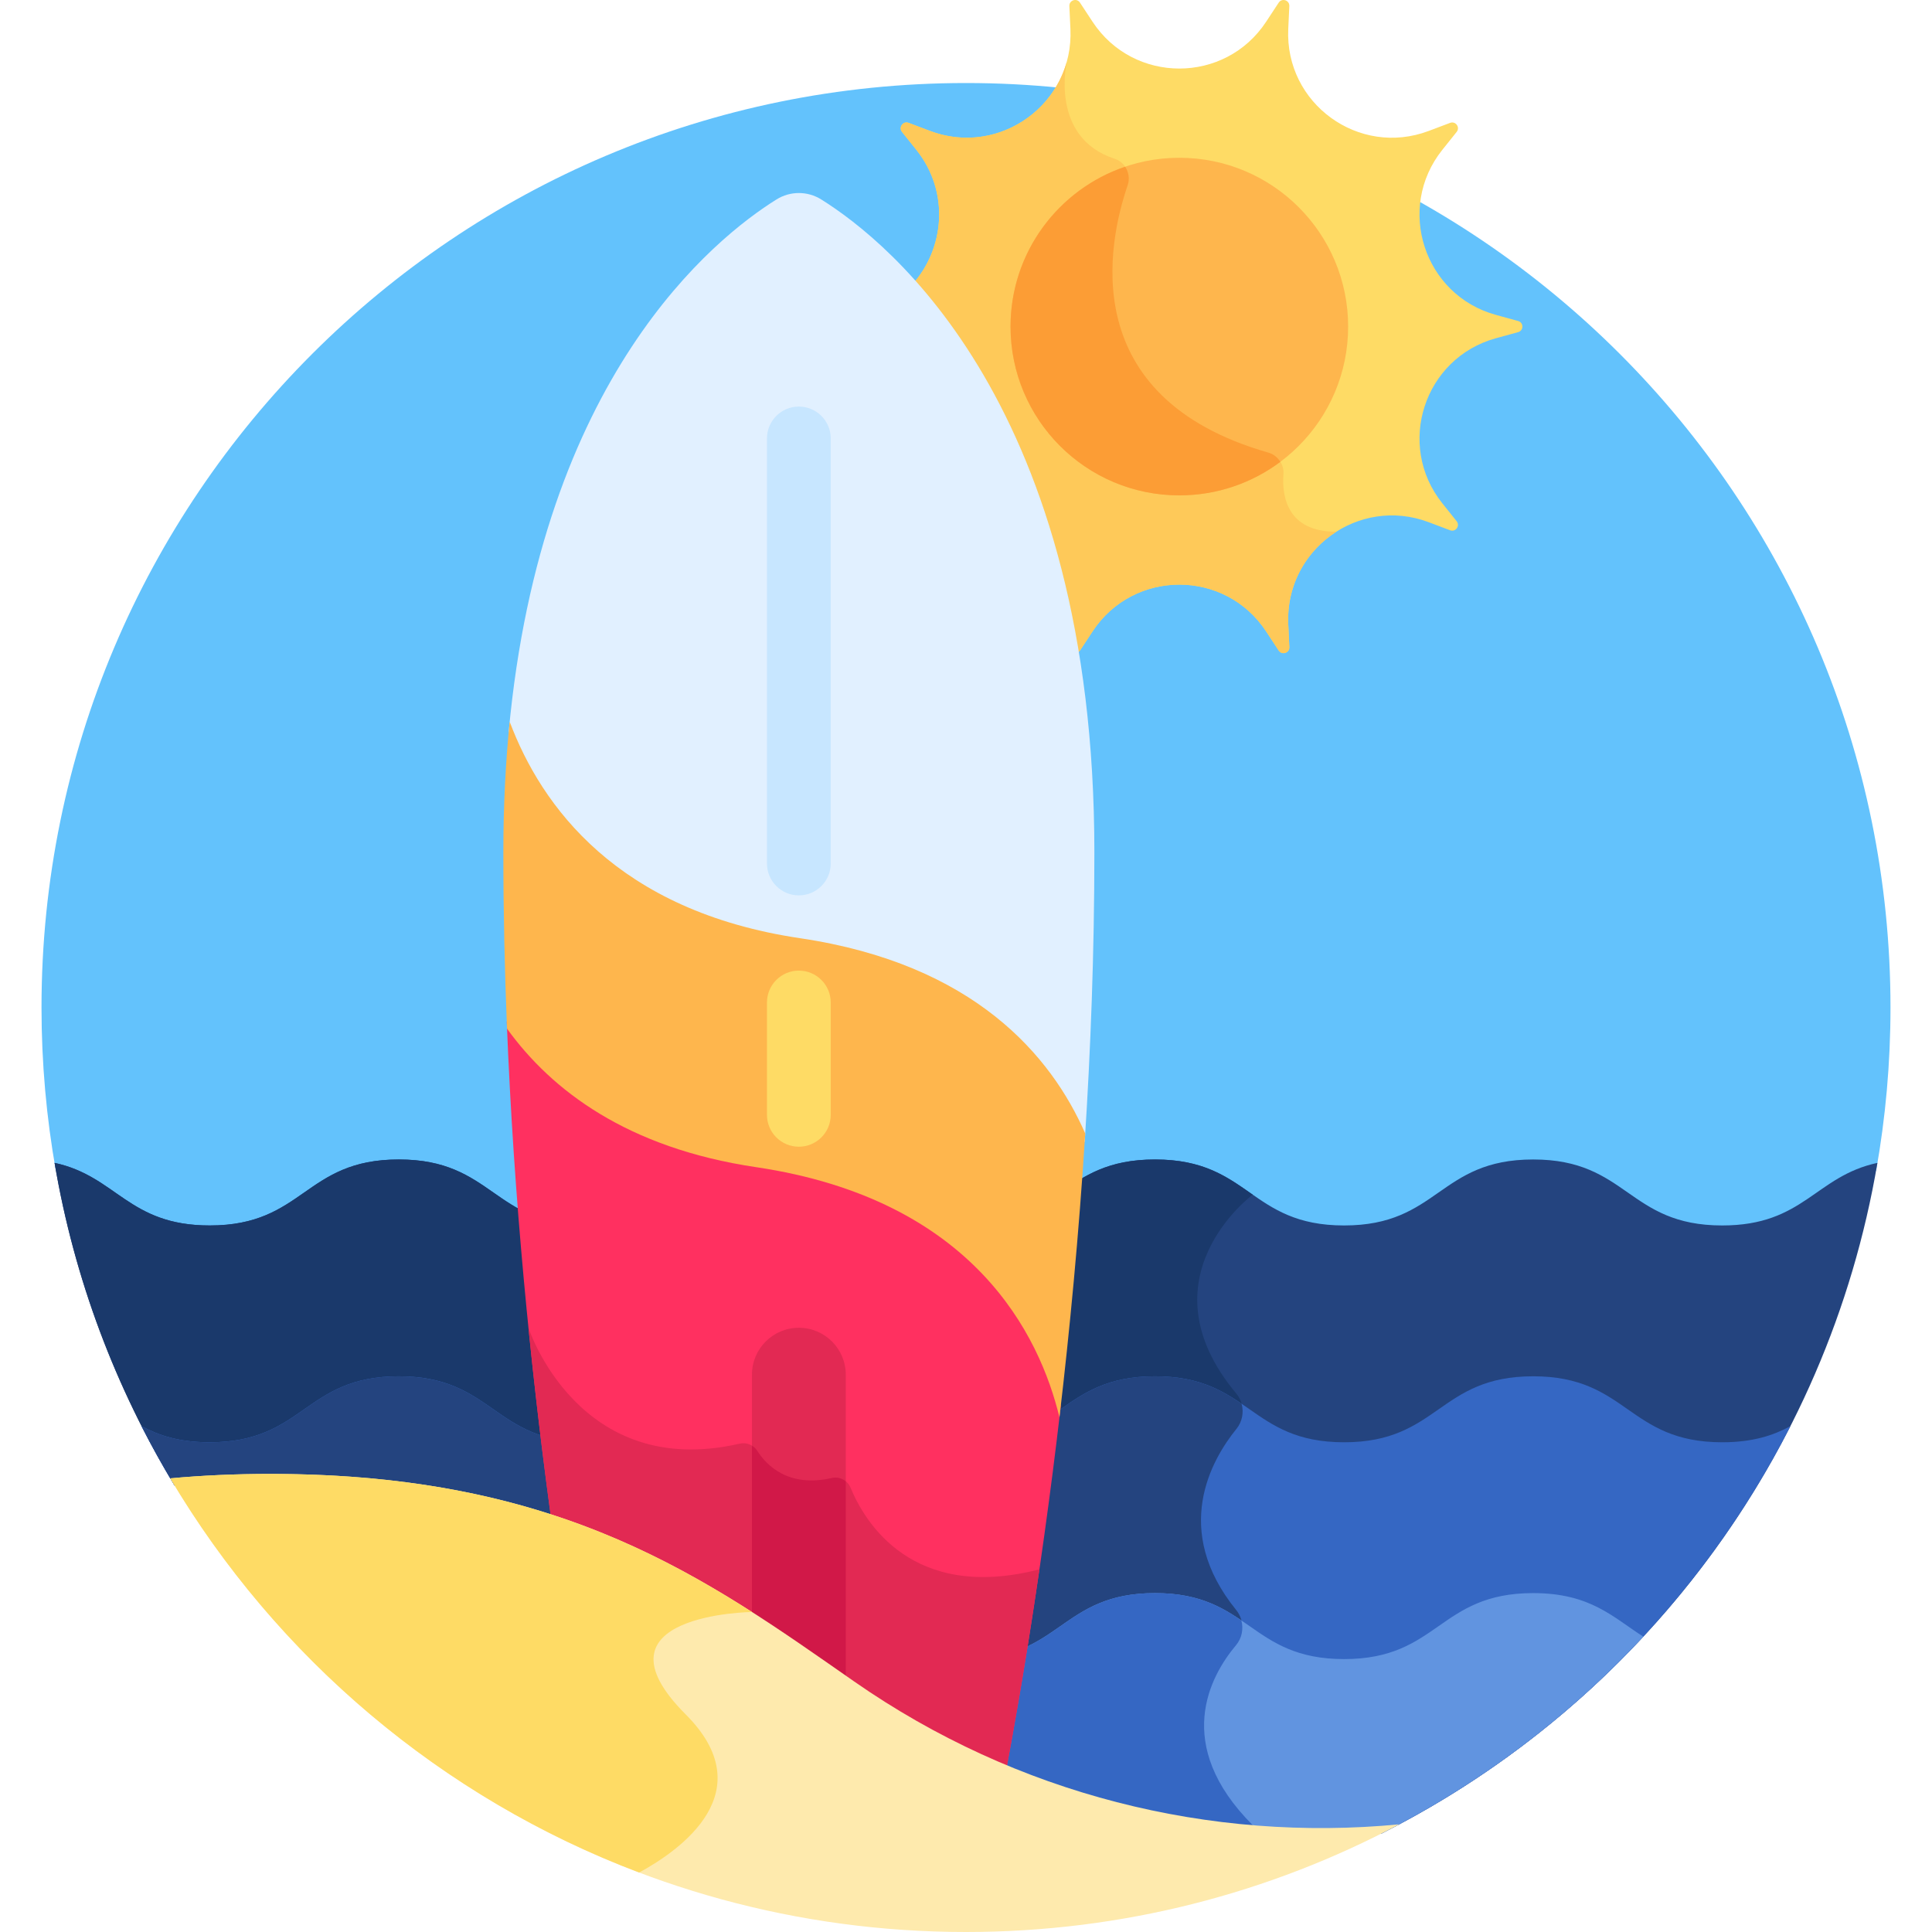<svg id="Capa_1" enable-background="new 0 0 512 512" height="512" viewBox="0 0 512 512" width="512" xmlns="http://www.w3.org/2000/svg"><path d="m55.583 326.76c25.051 0 25.051-17.487 50.102-17.487 25.052 0 25.052 17.487 50.104 17.487 25.053 0 25.053-17.487 50.105-17.487s25.052 17.487 50.104 17.487c25.049 0 25.049-17.487 50.098-17.487 25.052 0 25.052 17.487 50.104 17.487s25.052-17.487 50.105-17.487 25.053 17.487 50.107 17.487c21.476 0 24.561-12.837 40.78-16.506 2.501-14.04 3.807-28.494 3.807-43.253 0-135.309-109.69-244.999-244.999-244.999s-244.999 109.69-244.999 244.999c0 14.759 1.306 29.213 3.807 43.253 16.217 3.67 19.302 16.506 40.775 16.506z" fill="#63c2fc"/><path d="m402.318 85.067-5.873-1.612c-19.079-5.237-26.571-28.289-14.216-43.742l3.804-4.758c.974-1.217-.28-2.943-1.739-2.393l-5.675 2.141c-18.523 6.986-38.144-7.274-37.218-27.049l.284-6.045c.073-1.558-1.956-2.218-2.813-.915l-3.33 5.065c-10.876 16.543-35.134 16.543-46.01 0l-3.33-5.065c-.857-1.303-2.886-.644-2.813.915l.283 6.044c.927 19.775-18.695 34.036-37.218 27.049l-5.674-2.141c-1.459-.55-2.712 1.175-1.739 2.392l3.805 4.759c8.91 11.145 7.495 26.239-1.142 35.755 13.392 15.327 27.961 38.667 37.151 73.064 3.261 4.708 5.116 10.515 4.817 16.905l-.189 4.03c.197 1.108.39 2.225.576 3.352.652.433 1.617.377 2.143-.423l3.33-5.065c10.876-16.542 35.134-16.542 46.01 0l3.33 5.065c.857 1.303 2.886.644 2.813-.914l-.283-6.044c-.927-19.775 18.695-34.035 37.218-27.049l5.674 2.14c1.459.55 2.712-1.174 1.739-2.392l-3.805-4.76c-12.355-15.453-4.863-38.505 14.216-43.742l5.873-1.612c1.504-.41 1.504-2.543.001-2.955z" fill="#fedb65"/><path d="m340.126 125.633c.189-2.6-1.509-4.975-4.015-5.692-51.116-14.625-42.509-55.556-37.277-70.823.991-2.892-.541-6.103-3.448-7.049-17.342-5.637-12.676-25.696-12.676-25.696l-.002-.001c-4.152 14.957-20.593 24.235-36.251 18.329l-5.674-2.141c-1.459-.55-2.712 1.175-1.739 2.392l3.805 4.759c8.91 11.145 7.495 26.239-1.142 35.755 13.392 15.327 27.961 38.667 37.151 73.064 3.262 4.708 5.117 10.515 4.817 16.905l-.189 4.03c.197 1.108.39 2.225.576 3.352.652.433 1.617.377 2.142-.423l3.33-5.065c10.876-16.542 35.134-16.542 46.009 0l3.33 5.065c.857 1.303 2.886.644 2.813-.914l-.283-6.044c-.493-10.527 4.837-19.49 12.724-24.518-13.097.002-14.423-9.462-14.001-15.285z" fill="#fec959"/><circle cx="312.538" cy="86.546" fill="#feb64d" r="44.733"/><path d="m339.31 122.387c-.71-1.153-1.825-2.053-3.199-2.446-51.116-14.625-42.509-55.556-37.277-70.823.587-1.714.284-3.535-.662-4.935-17.656 5.986-30.368 22.684-30.368 42.363 0 24.706 20.028 44.734 44.733 44.734 10.041-.001 19.308-3.309 26.773-8.893z" fill="#fc9d35"/><path d="m456.412 324.76c-25.053 0-25.053-17.487-50.107-17.487-25.052 0-25.052 17.487-50.105 17.487-25.052 0-25.052-17.487-50.104-17.487-25.049 0-25.049 17.487-50.098 17.487-25.052 0-25.052-17.487-50.104-17.487s-25.052 17.487-50.105 17.487c-25.052 0-25.052-17.487-50.104-17.487-25.051 0-25.051 17.487-50.102 17.487-21.627 0-24.595-13.026-41.12-16.588 5.221 30.848 16.209 59.735 31.812 85.515 7.98-.699 16.408-1.084 25.389-1.084 77.814 0 115.736 27.845 154.669 54.984 41.8 29.138 91.321 41.892 139.883 38.273 68.215-34.426 118.14-99.808 131.32-177.688-16.527 3.561-19.494 16.588-41.124 16.588z" fill="#24447f"/><path d="m255.998 324.76c-25.052 0-25.052-17.487-50.104-17.487-25.053 0-25.053 17.487-50.105 17.487s-25.053-17.487-50.104-17.487-25.051 17.487-50.102 17.487c-21.627 0-24.595-13.026-41.12-16.588 5.221 30.848 16.209 59.735 31.813 85.515 7.979-.699 16.408-1.084 25.388-1.084 77.813 0 115.736 27.845 154.669 54.984 32.589 22.717 69.871 35.473 107.733 38.278-.658-.713-1.344-1.434-2.08-2.17-21.378-21.378-11.252-39.582-4.441-47.682 2.275-2.706 2.262-6.621.038-9.369-17.138-21.166-6.634-39.686.085-47.971 2.221-2.739 2.226-6.653-.034-9.359-25.601-30.642 4.353-52.713 4.353-52.713-6.555-4.557-12.806-9.327-25.89-9.327-25.05-.001-25.05 17.486-50.099 17.486z" fill="#1a396b"/><path d="m456.412 382.218c-25.053 0-25.053-17.487-50.107-17.487-25.052 0-25.052 17.487-50.105 17.487-25.052 0-25.052-17.487-50.104-17.487-25.049 0-25.049 17.487-50.098 17.487-25.052 0-25.052-17.487-50.104-17.487s-25.052 17.487-50.105 17.487c-25.052 0-25.052-17.487-50.104-17.487-25.051 0-25.051 17.487-50.102 17.487-8.067 0-13.531-1.817-18.076-4.276 2.731 5.367 5.659 10.616 8.765 15.746 7.981-.699 16.41-1.084 25.392-1.084 77.814 0 115.736 27.845 154.669 54.984 41.798 29.136 91.315 41.891 139.874 38.274 46.578-23.503 84.634-61.431 108.286-107.922-4.545 2.459-10.011 4.278-18.081 4.278z" fill="#3567c3"/><path d="m255.998 382.218c-25.052 0-25.052-17.487-50.104-17.487-25.053 0-25.053 17.487-50.105 17.487s-25.053-17.487-50.104-17.487-25.051 17.487-50.102 17.487c-8.067 0-13.531-1.817-18.076-4.276 2.731 5.367 5.66 10.616 8.765 15.746 7.981-.699 16.41-1.084 25.392-1.084 77.813 0 115.736 27.845 154.669 54.984 32.589 22.717 69.871 35.474 107.733 38.278-.658-.713-1.345-1.434-2.081-2.17-21.378-21.378-11.252-39.582-4.441-47.682 2.275-2.706 2.262-6.621.038-9.369-17.138-21.166-6.634-39.686.085-47.971 1.556-1.919 1.999-4.409 1.363-6.662-5.631-3.833-11.814-7.28-22.935-7.28-25.048-.002-25.048 17.486-50.097 17.486z" fill="#24447f"/><path d="m406.305 422.188c-25.052 0-25.052 17.487-50.105 17.487-25.052 0-25.052-17.487-50.104-17.487-25.049 0-25.049 17.487-50.098 17.487-25.052 0-25.052-17.487-50.104-17.487-5.82 0-10.279.951-14.023 2.4 12.059 7.267 23.22 15.162 34.463 22.999 41.793 29.132 91.303 41.888 139.856 38.275 26.129-13.185 49.579-30.906 69.307-52.136-7.978-5.069-13.951-11.538-29.192-11.538z" fill="#6194e0"/><path d="m255.998 439.675c-25.052 0-25.052-17.487-50.104-17.487-5.821 0-10.279.951-14.023 2.4 12.059 7.267 23.22 15.162 34.463 22.999 32.589 22.717 69.871 35.474 107.733 38.279-.659-.713-1.345-1.435-2.081-2.171-21.378-21.378-11.252-39.582-4.441-47.682 1.579-1.878 2.03-4.334 1.43-6.583-5.616-3.817-11.795-7.241-22.879-7.241-25.049-.001-25.049 17.486-50.098 17.486z" fill="#3567c3"/><path d="m135.766 195.99c9.374 21.649 30.141 46.936 76.111 53.761 25.462 3.78 59.039 15.675 74.579 50.841l.994 2.146c1.591-24.575 2.57-50.43 2.57-76.867 0-117.91-54.153-161.636-72.397-173.021-3.625-2.262-8.209-2.262-11.835 0-16.489 10.29-62.307 47.005-70.969 141.026z" fill="#e1f0ff"/><path d="m280.314 369.745c-6.761-21.686-25.871-53.546-79.83-61.556-28.872-4.287-50.74-16.387-65.004-35.965l-1.186-1.506c3.737 95.131 18.134 176.618 24.349 208.132 1.596 8.092 8.685 13.928 16.933 13.928h36.131 36.131c8.248 0 15.337-5.836 16.933-13.928 3.822-19.381 10.74-57.664 16.369-106.395z" fill="#ff3060"/><path d="m275.461 415.891c-33.809 8.715-46.375-12.714-50.046-21.622-.804-1.95-2.889-3.061-4.945-2.589-11.558 2.655-17.361-3.394-19.773-7.177-1.004-1.574-2.875-2.337-4.694-1.919-42.714 9.827-55.886-30.498-55.954-30.705 5.905 58.473 14.249 104.937 18.594 126.971 1.596 8.092 8.685 13.928 16.933 13.928h36.131 36.131c8.248 0 15.337-5.836 16.933-13.928 2.593-13.157 6.614-35.029 10.69-62.959z" fill="#e22953"/><path d="m212.042 248.637c-48.445-7.192-68.592-35.038-76.969-57.37-1.082 10.758-1.682 22.27-1.682 34.604 0 15.838.352 31.467.976 46.738 11.83 16.377 31.899 31.638 65.952 36.693 57.837 8.587 75.228 44.627 80.449 66.32 2.705-22.973 5.138-48.353 6.83-75.233-9.012-20.573-29.408-44.9-75.556-51.752z" fill="#feb64d"/><path d="m211.705 237.284c-4.667 0-8.45-3.783-8.45-8.45v-112.638c0-4.667 3.783-8.45 8.45-8.45s8.45 3.783 8.45 8.45v112.638c.001 4.667-3.782 8.45-8.45 8.45z" fill="#c7e6ff"/><path d="m211.705 303.893c-4.667 0-8.45-3.783-8.45-8.45v-29.771c0-4.667 3.783-8.45 8.45-8.45s8.45 3.783 8.45 8.45v29.771c.001 4.666-3.782 8.45-8.45 8.45z" fill="#fedb65"/><path d="m211.706 505.207c-6.865 0-12.43-5.565-12.43-12.43v-128.473c0-6.865 5.565-12.43 12.43-12.43s12.43 5.565 12.43 12.43v128.473c0 6.865-5.565 12.43-12.43 12.43z" fill="#e22953"/><path d="m211.706 505.207c6.865 0 12.43-5.565 12.43-12.43v-100.22c-1-.818-2.337-1.183-3.667-.878-11.558 2.655-17.361-3.394-19.773-7.177-.37-.581-.86-1.049-1.42-1.391v109.665c0 6.866 5.565 12.431 12.43 12.431z" fill="#d11848"/><path d="m226.334 445.587c-38.934-27.14-76.856-54.984-154.669-54.984-9.405 0-18.221.412-26.532 1.176 42.676 71.966 121.13 120.221 210.867 120.221 41.49 0 80.563-10.328 114.811-28.531-50.023 4.8-101.358-7.825-144.477-37.882z" fill="#feeaad"/><path d="m45.132 391.778c28.174 47.51 71.943 84.681 124.254 104.461 11.08-6.02 32.789-21.448 12.321-41.915-26.588-26.588 17.568-27.129 17.568-27.129l-.002-.007c-31.319-20.025-67.602-36.586-127.61-36.586-9.404 0-18.22.412-26.531 1.176z" fill="#fedb65"/></svg>